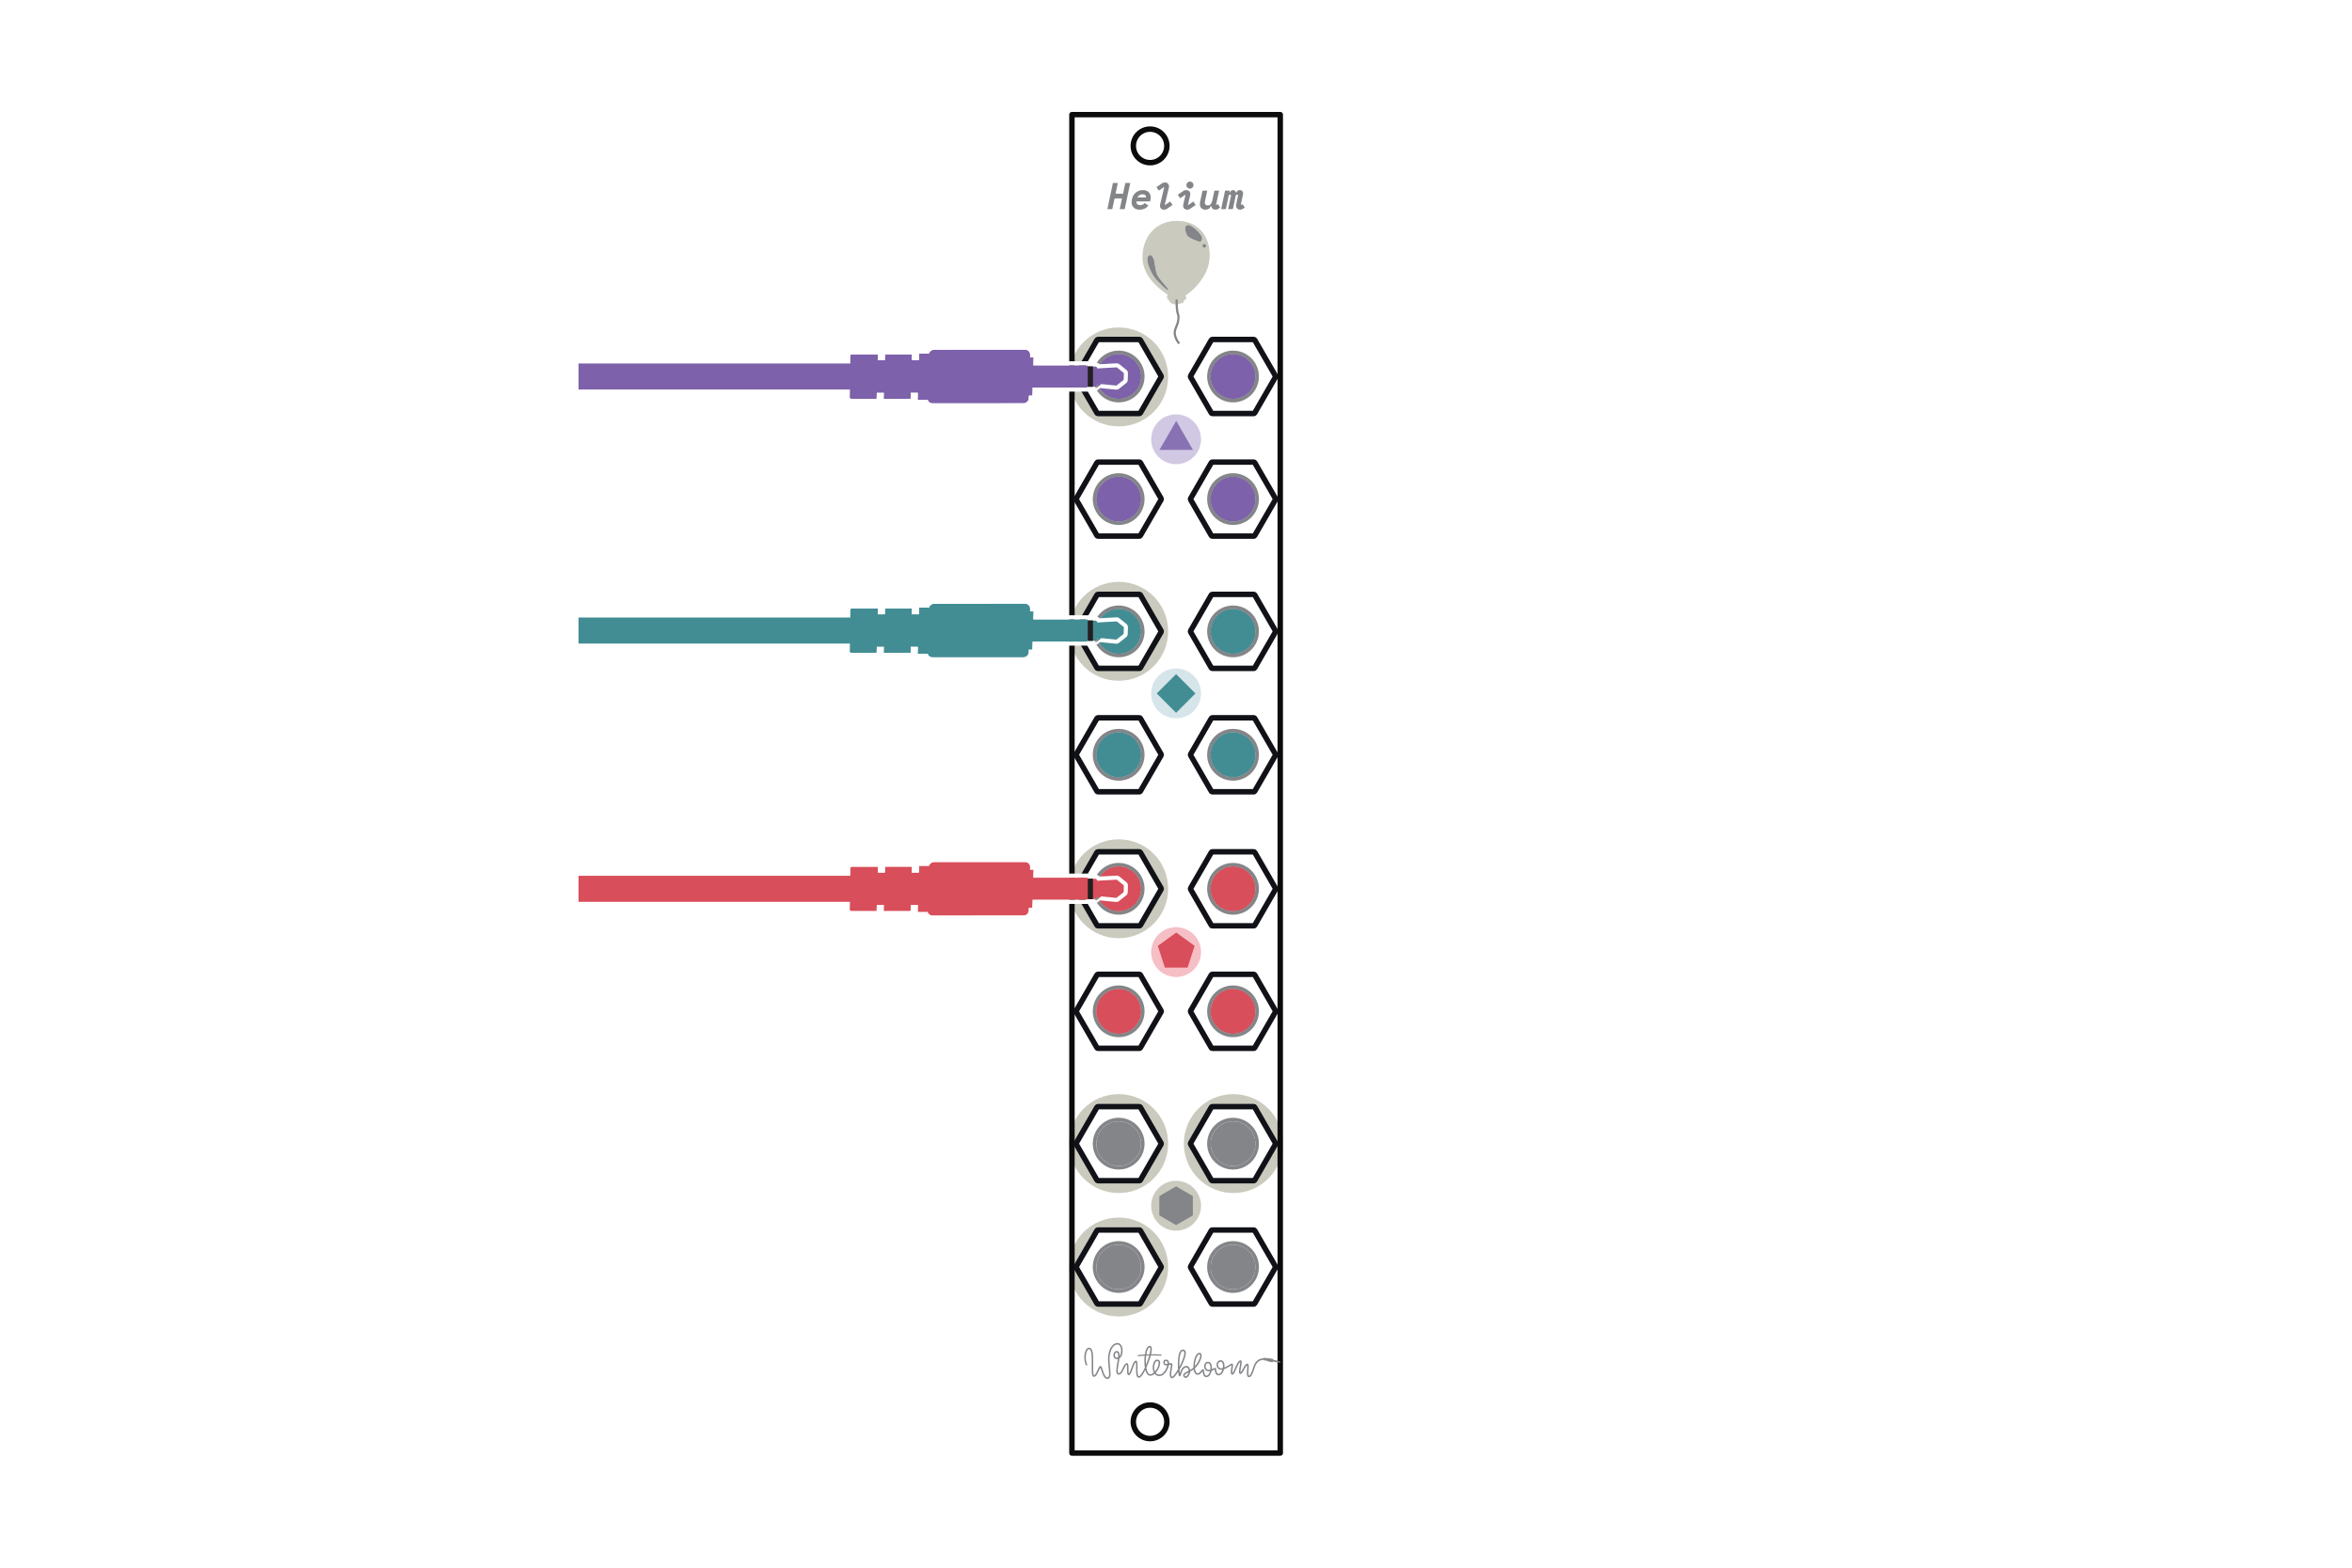 <?xml version="1.0" encoding="UTF-8" standalone="no"?>
<!DOCTYPE svg PUBLIC "-//W3C//DTD SVG 1.1//EN" "http://www.w3.org/Graphics/SVG/1.1/DTD/svg11.dtd">
<svg width="100%" height="100%" viewBox="0 0 1800 1200" version="1.1" xmlns="http://www.w3.org/2000/svg" xmlns:xlink="http://www.w3.org/1999/xlink" xml:space="preserve" xmlns:serif="http://www.serif.com/" style="fill-rule:evenodd;clip-rule:evenodd;stroke-linecap:round;stroke-linejoin:round;stroke-miterlimit:1.5;">
    <rect id="three-channel" x="0" y="0" width="1800" height="1200" style="fill:white;"/>
    <g id="Helium">
        <g id="Gold">
            <g id="Rings">
                <g>
                    <circle cx="856.131" cy="288.531" r="37.864" style="fill:rgb(203,202,190);"/>
                    <circle cx="856.131" cy="483.241" r="37.864" style="fill:rgb(203,202,190);"/>
                    <circle cx="943.869" cy="875.361" r="37.864" style="fill:rgb(203,202,190);"/>
                    <circle cx="856.131" cy="969.848" r="37.864" style="fill:rgb(203,202,190);"/>
                    <circle cx="856.131" cy="875.361" r="37.864" style="fill:rgb(203,202,190);"/>
                    <circle cx="856.131" cy="680.314" r="37.864" style="fill:rgb(203,202,190);"/>
                    <g>
                        <path d="M907.824,227.762c0.001,-1.678 -2.264,-3.666 -4.026,-3.667l-7.239,-0.226c-1.762,-0.002 -3.461,1.764 -3.463,3.441c-0.001,1.677 0.783,2.618 2.545,2.619l9.164,0.006c1.762,0.001 3.018,-0.496 3.019,-2.173Z" style="fill:rgb(203,202,190);"/>
                        <path d="M906.317,229.259c0.001,-1.448 -1.524,-2.356 -3.045,-2.357l-5.545,-0c-1.521,-0.001 -3.047,0.864 -3.049,2.312c-0.001,1.448 0.941,2.856 2.52,3.343c2.278,0.702 4.557,0.499 6.835,-0.454c1.521,0.001 2.283,-1.396 2.284,-2.844Z" style="fill:rgb(203,202,190);"/>
                        <path d="M900.527,169.044c15.422,0 25.285,10.3 25.285,26.553c0,16.253 -14.31,29.51 -24.914,34.338c-10.583,-5.66 -26.562,-16.735 -26.562,-32.988c0,-16.253 10.768,-27.903 26.191,-27.903Zm-20.371,26.176c0.99,-0.012 1.566,0.543 2.718,3.035c0.956,2.066 1.013,8.068 2.608,11.789c1.695,3.953 8.181,10.055 8.602,11.46c0.857,2.863 -7.742,-5.414 -10.571,-9.25c-3.168,-4.295 -8.37,-15.827 -3.357,-17.034Zm41.482,-8.511c0.789,-0 1.43,0.643 1.43,1.436c0,0.792 -0.641,1.436 -1.43,1.436c-0.789,-0 -1.43,-0.644 -1.43,-1.436c0,-0.793 0.641,-1.436 1.43,-1.436Zm-12.925,-14.415c2.882,-0.988 11.52,7.386 11.277,10.093c-0.084,0.929 -0.721,2.881 -1.72,2.677c-1.929,-0.394 -8.999,-3.008 -9.855,-5.041c-0.725,-1.72 -2.986,-6.603 0.298,-7.729Z" style="fill:rgb(203,202,190);"/>
                    </g>
                    <path id="EdgeCuts" d="M979.788,87.747l-159.427,-0l0,1024.51l159.427,0l-0,-1024.51Zm-99.622,987.746c7.085,0 12.838,5.753 12.838,12.839c-0,7.085 -5.753,12.838 -12.838,12.838c-7.086,-0 -12.838,-5.753 -12.838,-12.838c-0,-7.086 5.752,-12.839 12.838,-12.839Zm-0,-976.663c7.085,0 12.838,5.753 12.838,12.838c-0,7.086 -5.753,12.839 -12.838,12.839c-7.086,-0 -12.838,-5.753 -12.838,-12.839c-0,-7.085 5.752,-12.838 12.838,-12.838Z" style="fill:none;stroke:rgb(12,12,12);stroke-width:4.17px;"/>
                    <g id="Jack">
                        <path d="M888.613,381.639c0.143,0.248 0.143,0.554 -0,0.801c-1.838,3.184 -14.056,24.346 -15.894,27.529c-0.143,0.248 -0.408,0.401 -0.694,0.401c-3.676,-0 -28.112,0.001 -31.788,0.001c-0.286,0 -0.55,-0.153 -0.694,-0.4c-1.837,-3.184 -14.055,-24.345 -15.893,-27.528c-0.143,-0.248 -0.143,-0.553 -0,-0.801c1.838,-3.183 14.056,-24.345 15.894,-27.528c0.143,-0.248 0.407,-0.401 0.693,-0.401c3.676,-0 28.112,-0.001 31.788,-0.001c0.286,-0.001 0.551,0.152 0.694,0.4c1.838,3.183 14.056,24.344 15.894,27.527Z" style="fill:rgb(254,255,254);stroke:rgb(17,18,24);stroke-width:4.17px;"/>
                        <ellipse cx="856.131" cy="382.041" rx="17.08" ry="17.079" style="fill:rgb(131,133,136);"/>
                        <path d="M856.131,362.23c10.935,-0 19.813,8.877 19.813,19.811c-0,10.935 -8.878,19.812 -19.813,19.812c-10.935,-0 -19.812,-8.877 -19.812,-19.812c-0,-10.934 8.877,-19.811 19.812,-19.811Zm0,2.732c-9.427,0 -17.08,7.653 -17.08,17.079c0,9.426 7.653,17.079 17.08,17.079c9.427,0 17.08,-7.653 17.08,-17.079c0,-9.426 -7.653,-17.079 -17.08,-17.079Z" style="fill:rgb(131,133,136);"/>
                    </g>
                    <g id="Jack1" serif:id="Jack">
                        <path d="M976.13,381.639c0.143,0.248 0.143,0.554 0,0.801c-1.838,3.184 -14.056,24.346 -15.894,27.529c-0.143,0.248 -0.407,0.401 -0.694,0.401c-3.675,-0 -28.111,0.001 -31.787,0.001c-0.286,0 -0.551,-0.153 -0.694,-0.4c-1.838,-3.184 -14.056,-24.345 -15.894,-27.528c-0.143,-0.248 -0.143,-0.553 0,-0.801c1.838,-3.183 14.056,-24.345 15.894,-27.528c0.143,-0.248 0.408,-0.401 0.694,-0.401c3.675,-0 28.112,-0.001 31.787,-0.001c0.287,-0.001 0.551,0.152 0.694,0.4c1.838,3.183 14.056,24.344 15.894,27.527Z" style="fill:rgb(254,255,254);stroke:rgb(17,18,24);stroke-width:4.17px;"/>
                        <ellipse cx="943.649" cy="382.041" rx="17.08" ry="17.079" style="fill:rgb(131,133,136);"/>
                        <path d="M943.649,362.23c10.935,-0 19.812,8.877 19.812,19.811c0,10.935 -8.877,19.812 -19.812,19.812c-10.935,-0 -19.813,-8.877 -19.813,-19.812c-0,-10.934 8.878,-19.811 19.813,-19.811Zm-0,2.732c-9.427,0 -17.08,7.653 -17.08,17.079c-0,9.426 7.653,17.079 17.08,17.079c9.426,0 17.08,-7.653 17.08,-17.079c-0,-9.426 -7.654,-17.079 -17.08,-17.079Z" style="fill:rgb(131,133,136);"/>
                    </g>
                    <g id="Jack2" serif:id="Jack">
                        <path d="M888.613,482.894c0.143,0.248 0.143,0.554 -0,0.802c-1.838,3.183 -14.056,24.345 -15.894,27.528c-0.143,0.248 -0.408,0.401 -0.694,0.401c-3.676,-0 -28.112,0.001 -31.788,0.001c-0.286,0 -0.55,-0.152 -0.694,-0.4c-1.837,-3.183 -14.055,-24.344 -15.893,-27.528c-0.143,-0.247 -0.143,-0.553 -0,-0.801c1.838,-3.183 14.056,-24.345 15.894,-27.528c0.143,-0.248 0.407,-0.401 0.693,-0.401c3.676,-0 28.112,-0.001 31.788,-0.001c0.286,-0 0.551,0.152 0.694,0.4c1.838,3.183 14.056,24.344 15.894,27.527Z" style="fill:rgb(254,255,254);stroke:rgb(17,18,24);stroke-width:4.17px;"/>
                        <ellipse cx="856.131" cy="483.296" rx="17.08" ry="17.079" style="fill:rgb(131,133,136);"/>
                        <path d="M856.131,463.485c10.935,-0 19.813,8.877 19.813,19.811c-0,10.935 -8.878,19.812 -19.813,19.812c-10.935,0 -19.812,-8.877 -19.812,-19.812c-0,-10.934 8.877,-19.811 19.812,-19.811Zm0,2.732c-9.427,0 -17.08,7.653 -17.08,17.079c0,9.427 7.653,17.079 17.08,17.079c9.427,0 17.08,-7.652 17.08,-17.079c0,-9.426 -7.653,-17.079 -17.08,-17.079Z" style="fill:rgb(131,133,136);"/>
                    </g>
                    <g id="Jack3" serif:id="Jack">
                        <path d="M976.13,482.894c0.143,0.248 0.143,0.554 0,0.802c-1.838,3.183 -14.056,24.345 -15.894,27.528c-0.143,0.248 -0.407,0.401 -0.694,0.401c-3.675,-0 -28.111,0.001 -31.787,0.001c-0.286,0 -0.551,-0.152 -0.694,-0.4c-1.838,-3.183 -14.056,-24.344 -15.894,-27.528c-0.143,-0.247 -0.143,-0.553 0,-0.801c1.838,-3.183 14.056,-24.345 15.894,-27.528c0.143,-0.248 0.408,-0.401 0.694,-0.401c3.675,-0 28.112,-0.001 31.787,-0.001c0.287,-0 0.551,0.152 0.694,0.4c1.838,3.183 14.056,24.344 15.894,27.527Z" style="fill:rgb(254,255,254);stroke:rgb(17,18,24);stroke-width:4.17px;"/>
                        <ellipse cx="943.649" cy="483.296" rx="17.08" ry="17.079" style="fill:rgb(131,133,136);"/>
                        <path d="M943.649,463.485c10.935,-0 19.812,8.877 19.812,19.811c0,10.935 -8.877,19.812 -19.812,19.812c-10.935,0 -19.813,-8.877 -19.813,-19.812c-0,-10.934 8.878,-19.811 19.813,-19.811Zm-0,2.732c-9.427,0 -17.08,7.653 -17.08,17.079c-0,9.427 7.653,17.079 17.08,17.079c9.426,0 17.08,-7.652 17.08,-17.079c-0,-9.426 -7.654,-17.079 -17.08,-17.079Z" style="fill:rgb(131,133,136);"/>
                    </g>
                    <g id="Jack4" serif:id="Jack">
                        <path d="M888.613,577.349c0.143,0.248 0.143,0.554 -0,0.801c-1.838,3.184 -14.056,24.346 -15.894,27.529c-0.143,0.248 -0.408,0.401 -0.694,0.401c-3.676,-0 -28.112,0.001 -31.788,0.001c-0.286,0 -0.55,-0.153 -0.694,-0.4c-1.837,-3.183 -14.055,-24.344 -15.893,-27.528c-0.143,-0.247 -0.143,-0.553 -0,-0.801c1.838,-3.183 14.056,-24.345 15.894,-27.528c0.143,-0.248 0.407,-0.401 0.693,-0.401c3.676,-0 28.112,-0.001 31.788,-0.001c0.286,-0 0.551,0.152 0.694,0.4c1.838,3.183 14.056,24.344 15.894,27.527Z" style="fill:rgb(254,255,254);stroke:rgb(17,18,24);stroke-width:4.17px;"/>
                        <ellipse cx="856.131" cy="577.751" rx="17.08" ry="17.079" style="fill:rgb(131,133,136);"/>
                        <path d="M856.131,557.94c10.935,-0 19.813,8.877 19.813,19.811c-0,10.935 -8.878,19.812 -19.813,19.812c-10.935,0 -19.812,-8.877 -19.812,-19.812c-0,-10.934 8.877,-19.811 19.812,-19.811Zm0,2.732c-9.427,0 -17.08,7.653 -17.08,17.079c0,9.426 7.653,17.079 17.08,17.079c9.427,0 17.08,-7.653 17.08,-17.079c0,-9.426 -7.653,-17.079 -17.08,-17.079Z" style="fill:rgb(131,133,136);"/>
                    </g>
                    <g id="Jack5" serif:id="Jack">
                        <path d="M976.13,577.349c0.143,0.248 0.143,0.554 0,0.801c-1.838,3.184 -14.056,24.346 -15.894,27.529c-0.143,0.248 -0.407,0.401 -0.694,0.401c-3.675,-0 -28.111,0.001 -31.787,0.001c-0.286,0 -0.551,-0.153 -0.694,-0.4c-1.838,-3.183 -14.056,-24.344 -15.894,-27.528c-0.143,-0.247 -0.143,-0.553 0,-0.801c1.838,-3.183 14.056,-24.345 15.894,-27.528c0.143,-0.248 0.408,-0.401 0.694,-0.401c3.675,-0 28.112,-0.001 31.787,-0.001c0.287,-0 0.551,0.152 0.694,0.4c1.838,3.183 14.056,24.344 15.894,27.527Z" style="fill:rgb(254,255,254);stroke:rgb(17,18,24);stroke-width:4.17px;"/>
                        <ellipse cx="943.649" cy="577.751" rx="17.08" ry="17.079" style="fill:rgb(131,133,136);"/>
                        <path d="M943.649,557.94c10.935,-0 19.812,8.877 19.812,19.811c0,10.935 -8.877,19.812 -19.812,19.812c-10.935,0 -19.813,-8.877 -19.813,-19.812c-0,-10.934 8.878,-19.811 19.813,-19.811Zm-0,2.732c-9.427,0 -17.08,7.653 -17.08,17.079c-0,9.426 7.653,17.079 17.08,17.079c9.426,0 17.08,-7.653 17.08,-17.079c-0,-9.426 -7.654,-17.079 -17.08,-17.079Z" style="fill:rgb(131,133,136);"/>
                    </g>
                    <g id="Jack6" serif:id="Jack">
                        <path d="M888.613,287.792c0.143,0.247 0.143,0.553 -0,0.801c-1.838,3.183 -14.056,24.345 -15.894,27.528c-0.143,0.248 -0.408,0.401 -0.694,0.401c-3.676,0 -28.112,0.001 -31.788,0.001c-0.286,0 -0.55,-0.152 -0.694,-0.4c-1.837,-3.183 -14.055,-24.344 -15.893,-27.527c-0.143,-0.248 -0.143,-0.554 -0,-0.801c1.838,-3.184 14.056,-24.346 15.894,-27.529c0.143,-0.248 0.407,-0.401 0.693,-0.401c3.676,0 28.112,-0.001 31.788,-0.001c0.286,-0 0.551,0.153 0.694,0.4c1.838,3.184 14.056,24.344 15.894,27.528Z" style="fill:rgb(254,255,254);stroke:rgb(17,18,24);stroke-width:4.17px;"/>
                        <ellipse cx="856.131" cy="288.194" rx="17.08" ry="17.079" style="fill:rgb(131,133,136);"/>
                        <path d="M856.131,268.382c10.935,0 19.813,8.877 19.813,19.812c-0,10.934 -8.878,19.811 -19.813,19.811c-10.935,0 -19.812,-8.877 -19.812,-19.811c-0,-10.935 8.877,-19.812 19.812,-19.812Zm0,2.733c-9.427,-0 -17.08,7.653 -17.08,17.079c0,9.426 7.653,17.079 17.08,17.079c9.427,-0 17.08,-7.653 17.08,-17.079c0,-9.426 -7.653,-17.079 -17.08,-17.079Z" style="fill:rgb(131,133,136);"/>
                    </g>
                    <g id="Jack7" serif:id="Jack">
                        <path d="M976.13,287.792c0.143,0.247 0.143,0.553 0,0.801c-1.838,3.183 -14.056,24.345 -15.894,27.528c-0.143,0.248 -0.407,0.401 -0.694,0.401c-3.675,0 -28.111,0.001 -31.787,0.001c-0.286,0 -0.551,-0.152 -0.694,-0.4c-1.838,-3.183 -14.056,-24.344 -15.894,-27.527c-0.143,-0.248 -0.143,-0.554 0,-0.801c1.838,-3.184 14.056,-24.346 15.894,-27.529c0.143,-0.248 0.408,-0.401 0.694,-0.401c3.675,0 28.112,-0.001 31.787,-0.001c0.287,-0 0.551,0.153 0.694,0.4c1.838,3.184 14.056,24.344 15.894,27.528Z" style="fill:rgb(254,255,254);stroke:rgb(17,18,24);stroke-width:4.17px;"/>
                        <ellipse cx="943.649" cy="288.194" rx="17.08" ry="17.079" style="fill:rgb(131,133,136);"/>
                        <path d="M943.649,268.382c10.935,0 19.812,8.877 19.812,19.812c0,10.934 -8.877,19.811 -19.812,19.811c-10.935,0 -19.813,-8.877 -19.813,-19.811c-0,-10.935 8.878,-19.812 19.813,-19.812Zm-0,2.733c-9.427,-0 -17.08,7.653 -17.08,17.079c-0,9.426 7.653,17.079 17.08,17.079c9.426,-0 17.08,-7.653 17.08,-17.079c-0,-9.426 -7.654,-17.079 -17.08,-17.079Z" style="fill:rgb(131,133,136);"/>
                    </g>
                    <g id="Jack8" serif:id="Jack">
                        <path d="M888.613,679.94c0.143,0.248 0.143,0.554 -0,0.802c-1.838,3.183 -14.056,24.345 -15.894,27.528c-0.143,0.248 -0.408,0.401 -0.694,0.401c-3.676,0 -28.112,0.001 -31.788,0.001c-0.286,0 -0.55,-0.152 -0.694,-0.4c-1.837,-3.183 -14.055,-24.344 -15.893,-27.527c-0.143,-0.248 -0.143,-0.554 -0,-0.802c1.838,-3.183 14.056,-24.345 15.894,-27.528c0.143,-0.248 0.407,-0.401 0.693,-0.401c3.676,0 28.112,-0.001 31.788,-0.001c0.286,-0 0.551,0.152 0.694,0.4c1.838,3.183 14.056,24.344 15.894,27.527Z" style="fill:rgb(254,255,254);stroke:rgb(17,18,24);stroke-width:4.17px;"/>
                        <ellipse cx="856.131" cy="680.343" rx="17.08" ry="17.079" style="fill:rgb(131,133,136);"/>
                        <path d="M856.131,660.531c10.935,-0 19.813,8.877 19.813,19.812c-0,10.934 -8.878,19.811 -19.813,19.811c-10.935,0 -19.812,-8.877 -19.812,-19.811c-0,-10.935 8.877,-19.812 19.812,-19.812Zm0,2.733c-9.427,-0 -17.08,7.652 -17.08,17.079c0,9.426 7.653,17.078 17.08,17.078c9.427,0 17.08,-7.652 17.08,-17.078c0,-9.427 -7.653,-17.079 -17.08,-17.079Z" style="fill:rgb(131,133,136);"/>
                    </g>
                    <g id="Jack9" serif:id="Jack">
                        <path d="M976.13,679.94c0.143,0.248 0.143,0.554 0,0.802c-1.838,3.183 -14.056,24.345 -15.894,27.528c-0.143,0.248 -0.407,0.401 -0.694,0.401c-3.675,0 -28.111,0.001 -31.787,0.001c-0.286,0 -0.551,-0.152 -0.694,-0.4c-1.838,-3.183 -14.056,-24.344 -15.894,-27.527c-0.143,-0.248 -0.143,-0.554 0,-0.802c1.838,-3.183 14.056,-24.345 15.894,-27.528c0.143,-0.248 0.408,-0.401 0.694,-0.401c3.675,0 28.112,-0.001 31.787,-0.001c0.287,-0 0.551,0.152 0.694,0.4c1.838,3.183 14.056,24.344 15.894,27.527Z" style="fill:rgb(254,255,254);stroke:rgb(17,18,24);stroke-width:4.17px;"/>
                        <ellipse cx="943.649" cy="680.343" rx="17.08" ry="17.079" style="fill:rgb(131,133,136);"/>
                        <path d="M943.649,660.531c10.935,-0 19.812,8.877 19.812,19.812c0,10.934 -8.877,19.811 -19.812,19.811c-10.935,0 -19.813,-8.877 -19.813,-19.811c-0,-10.935 8.878,-19.812 19.813,-19.812Zm-0,2.733c-9.427,-0 -17.08,7.652 -17.08,17.079c-0,9.426 7.653,17.078 17.08,17.078c9.426,0 17.08,-7.652 17.08,-17.078c-0,-9.427 -7.654,-17.079 -17.08,-17.079Z" style="fill:rgb(131,133,136);"/>
                    </g>
                    <g id="Jack10" serif:id="Jack">
                        <path d="M888.613,773.724c0.143,0.247 0.143,0.553 -0,0.801c-1.838,3.183 -14.056,24.345 -15.894,27.528c-0.143,0.248 -0.408,0.401 -0.694,0.401c-3.676,0 -28.112,0.001 -31.788,0.001c-0.286,0 -0.55,-0.152 -0.694,-0.4c-1.837,-3.183 -14.055,-24.344 -15.893,-27.527c-0.143,-0.248 -0.143,-0.554 -0,-0.801c1.838,-3.184 14.056,-24.346 15.894,-27.529c0.143,-0.248 0.407,-0.401 0.693,-0.401c3.676,0 28.112,-0.001 31.788,-0.001c0.286,-0 0.551,0.152 0.694,0.4c1.838,3.183 14.056,24.344 15.894,27.528Z" style="fill:rgb(254,255,254);stroke:rgb(17,18,24);stroke-width:4.17px;"/>
                        <ellipse cx="856.131" cy="774.126" rx="17.08" ry="17.079" style="fill:rgb(131,133,136);"/>
                        <path d="M856.131,754.314c10.935,-0 19.813,8.877 19.813,19.812c-0,10.934 -8.878,19.811 -19.813,19.811c-10.935,0 -19.812,-8.877 -19.812,-19.811c-0,-10.935 8.877,-19.812 19.812,-19.812Zm0,2.733c-9.427,-0 -17.08,7.652 -17.08,17.079c0,9.426 7.653,17.079 17.08,17.079c9.427,-0 17.08,-7.653 17.08,-17.079c0,-9.427 -7.653,-17.079 -17.08,-17.079Z" style="fill:rgb(131,133,136);"/>
                    </g>
                    <g id="Jack11" serif:id="Jack">
                        <path d="M976.13,773.724c0.143,0.247 0.143,0.553 0,0.801c-1.838,3.183 -14.056,24.345 -15.894,27.528c-0.143,0.248 -0.407,0.401 -0.694,0.401c-3.675,0 -28.111,0.001 -31.787,0.001c-0.286,0 -0.551,-0.152 -0.694,-0.4c-1.838,-3.183 -14.056,-24.344 -15.894,-27.527c-0.143,-0.248 -0.143,-0.554 0,-0.801c1.838,-3.184 14.056,-24.346 15.894,-27.529c0.143,-0.248 0.408,-0.401 0.694,-0.401c3.675,0 28.112,-0.001 31.787,-0.001c0.287,-0 0.551,0.152 0.694,0.4c1.838,3.183 14.056,24.344 15.894,27.528Z" style="fill:rgb(254,255,254);stroke:rgb(17,18,24);stroke-width:4.17px;"/>
                        <ellipse cx="943.649" cy="774.126" rx="17.08" ry="17.079" style="fill:rgb(131,133,136);"/>
                        <path d="M943.649,754.314c10.935,-0 19.812,8.877 19.812,19.812c0,10.934 -8.877,19.811 -19.812,19.811c-10.935,0 -19.813,-8.877 -19.813,-19.811c-0,-10.935 8.878,-19.812 19.813,-19.812Zm-0,2.733c-9.427,-0 -17.08,7.652 -17.08,17.079c-0,9.426 7.653,17.079 17.08,17.079c9.426,-0 17.08,-7.653 17.08,-17.079c-0,-9.427 -7.654,-17.079 -17.08,-17.079Z" style="fill:rgb(131,133,136);"/>
                    </g>
                    <g id="Jack12" serif:id="Jack">
                        <path d="M888.613,875.018c0.143,0.247 0.143,0.553 -0,0.801c-1.838,3.183 -14.056,24.345 -15.894,27.528c-0.143,0.248 -0.408,0.401 -0.694,0.401c-3.676,0 -28.112,0.001 -31.788,0.001c-0.286,0 -0.55,-0.152 -0.694,-0.4c-1.837,-3.183 -14.055,-24.344 -15.893,-27.527c-0.143,-0.248 -0.143,-0.554 -0,-0.801c1.838,-3.184 14.056,-24.346 15.894,-27.529c0.143,-0.248 0.407,-0.401 0.693,-0.401c3.676,0 28.112,-0.001 31.788,-0.001c0.286,-0 0.551,0.153 0.694,0.4c1.838,3.184 14.056,24.344 15.894,27.528Z" style="fill:rgb(254,255,254);stroke:rgb(17,18,24);stroke-width:4.17px;"/>
                        <ellipse cx="856.131" cy="875.42" rx="17.08" ry="17.079" style="fill:rgb(131,133,136);"/>
                        <path d="M856.131,855.608c10.935,0 19.813,8.877 19.813,19.812c-0,10.934 -8.878,19.811 -19.813,19.811c-10.935,0 -19.812,-8.877 -19.812,-19.811c-0,-10.935 8.877,-19.812 19.812,-19.812Zm0,2.733c-9.427,-0 -17.08,7.653 -17.08,17.079c0,9.426 7.653,17.079 17.08,17.079c9.427,-0 17.08,-7.653 17.08,-17.079c0,-9.426 -7.653,-17.079 -17.08,-17.079Z" style="fill:rgb(131,133,136);"/>
                    </g>
                    <g id="Jack13" serif:id="Jack">
                        <path d="M976.13,875.018c0.143,0.247 0.143,0.553 0,0.801c-1.838,3.183 -14.056,24.345 -15.894,27.528c-0.143,0.248 -0.407,0.401 -0.694,0.401c-3.675,0 -28.111,0.001 -31.787,0.001c-0.286,0 -0.551,-0.152 -0.694,-0.4c-1.838,-3.183 -14.056,-24.344 -15.894,-27.527c-0.143,-0.248 -0.143,-0.554 0,-0.801c1.838,-3.184 14.056,-24.346 15.894,-27.529c0.143,-0.248 0.408,-0.401 0.694,-0.401c3.675,0 28.112,-0.001 31.787,-0.001c0.287,-0 0.551,0.153 0.694,0.4c1.838,3.184 14.056,24.344 15.894,27.528Z" style="fill:rgb(254,255,254);stroke:rgb(17,18,24);stroke-width:4.17px;"/>
                        <ellipse cx="943.649" cy="875.42" rx="17.08" ry="17.079" style="fill:rgb(131,133,136);"/>
                        <path d="M943.649,855.608c10.935,0 19.812,8.877 19.812,19.812c0,10.934 -8.877,19.811 -19.812,19.811c-10.935,0 -19.813,-8.877 -19.813,-19.811c-0,-10.935 8.878,-19.812 19.813,-19.812Zm-0,2.733c-9.427,-0 -17.08,7.653 -17.08,17.079c-0,9.426 7.653,17.079 17.08,17.079c9.426,-0 17.08,-7.653 17.08,-17.079c-0,-9.426 -7.654,-17.079 -17.08,-17.079Z" style="fill:rgb(131,133,136);"/>
                    </g>
                    <g id="Jack14" serif:id="Jack">
                        <path d="M888.613,969.446c0.143,0.248 0.143,0.553 -0,0.801c-1.838,3.184 -14.056,24.346 -15.894,27.529c-0.143,0.248 -0.408,0.401 -0.694,0.401c-3.676,-0 -28.112,0.001 -31.788,0.001c-0.286,0 -0.55,-0.153 -0.694,-0.401c-1.837,-3.183 -14.055,-24.344 -15.893,-27.527c-0.143,-0.248 -0.143,-0.553 -0,-0.801c1.838,-3.183 14.056,-24.345 15.894,-27.529c0.143,-0.247 0.407,-0.4 0.693,-0.4c3.676,-0 28.112,-0.001 31.788,-0.002c0.286,0 0.551,0.153 0.694,0.401c1.838,3.183 14.056,24.344 15.894,27.527Z" style="fill:rgb(254,255,254);stroke:rgb(17,18,24);stroke-width:4.17px;"/>
                        <ellipse cx="856.131" cy="969.848" rx="17.08" ry="17.079" style="fill:rgb(131,133,136);"/>
                        <path d="M856.131,950.037c10.935,-0 19.813,8.877 19.813,19.811c-0,10.934 -8.878,19.812 -19.813,19.812c-10.935,-0 -19.812,-8.878 -19.812,-19.812c-0,-10.934 8.877,-19.811 19.812,-19.811Zm0,2.732c-9.427,0 -17.08,7.653 -17.08,17.079c0,9.426 7.653,17.079 17.08,17.079c9.427,0 17.08,-7.653 17.08,-17.079c0,-9.426 -7.653,-17.079 -17.08,-17.079Z" style="fill:rgb(131,133,136);"/>
                    </g>
                    <g id="Jack15" serif:id="Jack">
                        <path d="M976.13,969.446c0.143,0.248 0.143,0.553 0,0.801c-1.838,3.184 -14.056,24.346 -15.894,27.529c-0.143,0.248 -0.407,0.401 -0.694,0.401c-3.675,-0 -28.111,0.001 -31.787,0.001c-0.286,0 -0.551,-0.153 -0.694,-0.401c-1.838,-3.183 -14.056,-24.344 -15.894,-27.527c-0.143,-0.248 -0.143,-0.553 0,-0.801c1.838,-3.183 14.056,-24.345 15.894,-27.529c0.143,-0.247 0.408,-0.4 0.694,-0.4c3.675,-0 28.112,-0.001 31.787,-0.002c0.287,0 0.551,0.153 0.694,0.401c1.838,3.183 14.056,24.344 15.894,27.527Z" style="fill:rgb(254,255,254);stroke:rgb(17,18,24);stroke-width:4.17px;"/>
                        <ellipse cx="943.649" cy="969.848" rx="17.08" ry="17.079" style="fill:rgb(131,133,136);"/>
                        <path d="M943.649,950.037c10.935,-0 19.812,8.877 19.812,19.811c0,10.934 -8.877,19.812 -19.812,19.812c-10.935,-0 -19.813,-8.878 -19.813,-19.812c-0,-10.934 8.878,-19.811 19.813,-19.811Zm-0,2.732c-9.427,0 -17.08,7.653 -17.08,17.079c-0,9.426 7.653,17.079 17.08,17.079c9.426,0 17.08,-7.653 17.08,-17.079c-0,-9.426 -7.654,-17.079 -17.08,-17.079Z" style="fill:rgb(131,133,136);"/>
                    </g>
                    <ellipse cx="856.131" cy="288.194" rx="17.08" ry="17.079" style="fill:rgb(125,97,170);"/>
                    <ellipse cx="943.649" cy="288.194" rx="17.08" ry="17.079" style="fill:rgb(125,97,170);"/>
                    <ellipse cx="943.649" cy="382.041" rx="17.08" ry="17.079" style="fill:rgb(125,97,170);"/>
                    <ellipse cx="856.131" cy="382.041" rx="17.08" ry="17.079" style="fill:rgb(125,97,170);"/>
                    <ellipse cx="856.131" cy="483.296" rx="17.08" ry="17.079" style="fill:rgb(66,141,148);"/>
                    <ellipse cx="943.649" cy="483.296" rx="17.08" ry="17.079" style="fill:rgb(66,141,148);"/>
                    <ellipse cx="856.131" cy="577.751" rx="17.08" ry="17.079" style="fill:rgb(66,141,148);"/>
                    <ellipse cx="943.649" cy="577.751" rx="17.08" ry="17.079" style="fill:rgb(66,141,148);"/>
                    <ellipse cx="856.131" cy="680.343" rx="17.08" ry="17.079" style="fill:rgb(216,78,90);"/>
                    <ellipse cx="943.649" cy="680.343" rx="17.08" ry="17.079" style="fill:rgb(216,78,90);"/>
                    <ellipse cx="943.649" cy="774.126" rx="17.08" ry="17.079" style="fill:rgb(216,78,90);"/>
                    <ellipse cx="856.131" cy="774.126" rx="17.08" ry="17.079" style="fill:rgb(216,78,90);"/>
                    <path d="M908.713,172.294c2.882,-0.988 11.52,7.386 11.277,10.093c-0.084,0.929 -0.721,2.881 -1.72,2.677c-1.929,-0.394 -8.999,-3.008 -9.855,-5.041c-0.725,-1.72 -2.986,-6.603 0.298,-7.729Z" style="fill:rgb(131,133,136);"/>
                    <path d="M880.156,195.22c0.99,-0.012 1.566,0.543 2.718,3.035c0.956,2.066 1.013,8.068 2.608,11.789c1.695,3.953 8.181,10.055 8.602,11.46c0.857,2.863 -7.742,-5.414 -10.571,-9.25c-3.168,-4.295 -8.37,-15.827 -3.357,-17.034Z" style="fill:rgb(131,133,136);"/>
                    <ellipse cx="921.638" cy="188.145" rx="1.43" ry="1.436" style="fill:rgb(131,133,136);"/>
                    <path d="M902.695,261.956c-0.756,-0.979 -2.27,-2.935 -2.767,-6.399c-0.332,-2.319 0.759,-4.278 1.792,-6.957c0.658,-1.71 1.535,-5.733 0.695,-8.1c-1.154,-3.252 -1.094,-8.121 -1.074,-10.555c0.004,-0.465 -0.37,-0.846 -0.836,-0.85c-0.466,-0.004 -0.847,0.37 -0.851,0.836c-0.022,2.568 -0.047,7.702 1.171,11.133c0.719,2.027 -0.116,5.465 -0.68,6.929c-1.154,2.994 -2.259,5.212 -1.887,7.803c0.558,3.891 2.252,6.092 3.101,7.191c0.285,0.369 0.815,0.437 1.183,0.153c0.369,-0.285 0.437,-0.815 0.153,-1.184Z" style="fill:rgb(131,133,136);"/>
                    <path d="M967.006,1040.85c-4.07,0.275 -5.784,2.974 -6.695,5.818c-0.801,2.501 -1.698,5.083 -2.676,6.41c-0.542,0.737 -1.146,1.115 -1.733,1.115c-0.584,-0 -1.011,-0.308 -1.285,-0.886c-0.416,-0.879 -0.406,-2.601 -0.295,-4.325c0.087,-1.353 0.22,-2.705 0.162,-3.571c-0.009,-0.125 -0.035,-0.268 -0.058,-0.373c-0.05,0.026 -0.101,0.061 -0.153,0.101c-0.192,0.144 -0.381,0.354 -0.574,0.603c-0.667,0.866 -1.327,2.179 -1.951,3.319c-0.532,0.972 -1.049,1.823 -1.511,2.251c-0.314,0.29 -0.632,0.42 -0.917,0.42c-0.54,-0 -0.927,-0.329 -1.077,-1.015c-0.191,-0.877 0.075,-2.597 0.388,-4.316c0.249,-1.362 0.516,-2.722 0.526,-3.594c0.001,-0.111 -0.012,-0.236 -0.025,-0.333c-0.074,0.044 -0.148,0.109 -0.227,0.182c-0.241,0.222 -0.48,0.543 -0.723,0.926c-0.807,1.276 -1.611,3.209 -2.344,4.887c-0.603,1.382 -1.167,2.597 -1.641,3.205c-0.34,0.437 -0.703,0.612 -0.987,0.612c-0.539,0 -0.909,-0.28 -1.121,-0.802c-0.29,-0.715 -0.182,-2.119 0.024,-3.523c0.128,-0.871 0.282,-1.742 0.346,-2.412c0.016,-0.165 0.019,-0.35 0.016,-0.501c-0.048,0.024 -0.1,0.05 -0.155,0.078c-0.444,0.224 -1.016,0.586 -1.665,0.986c-1.138,0.702 -2.502,1.504 -3.854,1.979c-0.276,1.091 -0.72,2.127 -1.306,2.935c-0.778,1.074 -1.805,1.751 -2.999,1.751c-1.052,-0 -1.705,-0.534 -2.121,-1.292c-0.35,-0.639 -0.513,-1.458 -0.613,-2.188c-0.045,-0.33 -0.105,-0.722 -0.147,-0.991c-0.216,0.093 -0.505,0.221 -0.765,0.344c-0.459,0.218 -0.994,0.457 -1.569,0.652c-0.242,1.139 -0.658,2.225 -1.216,3.067c-0.737,1.11 -1.723,1.803 -2.86,1.803c-1.011,-0 -1.673,-0.562 -2.101,-1.382c-0.355,-0.681 -0.537,-1.554 -0.65,-2.332c-0.048,-0.332 -0.084,-0.645 -0.12,-0.911c-0.137,0.159 -0.284,0.345 -0.44,0.542c-0.462,0.584 -1.001,1.251 -1.606,1.694c-0.48,0.352 -1.002,0.569 -1.555,0.569c-0.996,0 -1.773,-0.484 -2.34,-1.324c-0.467,-0.691 -0.785,-1.648 -0.962,-2.754c-0.814,0.594 -1.717,1.11 -2.601,1.579c-0.003,0.115 -0.011,0.231 -0.022,0.345c-0.118,1.231 -0.707,2.579 -1.46,3.461c-0.581,0.682 -1.273,1.08 -1.921,1.08c-0.337,0 -0.731,-0.131 -1.076,-0.383c-0.493,-0.36 -0.881,-0.957 -0.881,-1.667c-0,-0.716 0.54,-1.406 1.499,-2.037c0.717,-0.472 1.682,-0.941 2.705,-1.465c-0.064,-0.694 -0.274,-1.362 -0.611,-1.848c-0.254,-0.365 -0.578,-0.626 -0.988,-0.626c-1.268,-0 -2.111,0.735 -2.715,1.664c-0.678,1.042 -1.068,2.326 -1.364,3.287c-0.206,0.669 -0.382,1.199 -0.55,1.46c-0.204,0.317 -0.461,0.417 -0.679,0.417c-0.117,0 -0.242,-0.031 -0.364,-0.122c-0.077,-0.058 -0.208,-0.202 -0.296,-0.475c-0.136,-0.426 -0.305,-1.479 -0.442,-2.89c-0.543,0.87 -1.079,1.664 -1.581,2.343c-0.8,1.081 -1.527,1.877 -2.078,2.262c-0.344,0.24 -0.654,0.34 -0.898,0.34c-1.063,0 -1.659,-0.746 -1.843,-1.996c-0.208,-1.413 0.124,-3.551 0.446,-5.41c0.164,-0.943 0.322,-1.812 0.39,-2.46c0.019,-0.175 0.022,-0.37 0.02,-0.517c-0.49,0.041 -1.025,0.157 -1.566,0.275c-0.362,1.976 -1.469,4.342 -2.914,6.051c-1.221,1.443 -2.689,2.402 -4.127,2.402c-1.743,0 -3.003,-0.68 -3.86,-1.725c-1.082,0.906 -2.282,1.47 -3.475,1.47c-1.26,0 -2.307,-0.956 -3.032,-2.604c-0.238,-0.541 -0.445,-1.16 -0.62,-1.836c-0.563,1.137 -1.132,2.169 -1.682,3.035c-0.656,1.033 -1.293,1.833 -1.86,2.312c-0.484,0.41 -0.948,0.6 -1.346,0.6c-0.862,-0 -1.473,-0.587 -1.813,-1.638c-0.385,-1.192 -0.436,-3.053 -0.416,-4.915c0.018,-1.762 0.095,-3.525 -0.052,-4.653c-0.033,-0.254 -0.076,-0.471 -0.141,-0.639c-0.01,-0.027 -0.026,-0.059 -0.041,-0.086c-0.036,0.023 -0.071,0.062 -0.112,0.101c-0.157,0.151 -0.31,0.37 -0.467,0.637c-0.549,0.939 -1.087,2.408 -1.617,3.875c-0.652,1.804 -1.297,3.605 -1.912,4.525c-0.396,0.593 -0.847,0.862 -1.231,0.862c-0.441,0 -0.822,-0.271 -1.038,-0.865c-0.276,-0.761 -0.294,-2.25 -0.283,-3.741c0.008,-1.169 0.026,-2.339 -0.111,-3.087c-0.023,-0.124 -0.073,-0.271 -0.106,-0.358c-0.261,0.057 -0.48,0.283 -0.705,0.568c-0.558,0.71 -1.043,1.822 -1.558,2.931c-0.561,1.21 -1.155,2.414 -1.86,3.188c-0.567,0.623 -1.214,0.985 -1.945,0.985c-1.165,0 -1.793,-0.826 -1.938,-2.283c-0.166,-1.671 0.306,-4.283 0.761,-6.894c0.163,-0.937 0.325,-1.874 0.448,-2.763c-0.21,0.041 -0.428,0.062 -0.655,0.062c-2.374,-0 -3.101,-2.221 -2.652,-4.037c0.311,-1.259 1.194,-2.243 2.327,-2.243c1.298,0 1.998,0.828 2.239,2.245c0.086,0.509 0.109,1.106 0.085,1.762c0.079,-0.109 0.154,-0.224 0.225,-0.344c0.577,-0.98 0.879,-2.289 0.919,-3.595c0.039,-1.304 -0.183,-2.61 -0.69,-3.588c-0.441,-0.852 -1.103,-1.45 -2.029,-1.45c-1.549,0 -2.839,0.925 -3.836,2.368c-1.613,2.336 -2.458,6.003 -2.325,9.723c0.172,4.793 1.203,9.676 0.64,12.174c-0.179,0.796 -0.517,1.381 -1.013,1.734c-0.352,0.25 -0.788,0.394 -1.331,0.394c-0.937,-0 -1.752,-0.578 -2.421,-1.524c-0.849,-1.202 -1.487,-3.017 -1.997,-4.598c-0.321,-0.995 -0.59,-1.89 -0.84,-2.447c-0.01,-0.022 -0.021,-0.045 -0.033,-0.068l-0.029,0.041c-0.299,0.448 -0.636,1.17 -1.005,1.97c-0.696,1.509 -1.501,3.277 -2.331,4.205c-0.475,0.53 -0.984,0.808 -1.47,0.808c-0.57,0 -1.063,-0.389 -1.354,-1.226c-0.45,-1.291 -0.493,-3.883 -0.462,-6.818c0.039,-3.627 0.173,-7.797 -0.362,-10.554c-0.163,-0.841 -0.384,-1.542 -0.707,-2.029c-0.241,-0.361 -0.536,-0.588 -0.933,-0.588c-0.685,-0 -1.162,0.589 -1.547,1.38c-0.71,1.457 -1.012,3.638 -0.977,5.426c0.056,2.963 1.059,4.847 1.059,4.847c0.149,0.277 0.046,0.623 -0.231,0.772c-0.277,0.149 -0.624,0.046 -0.773,-0.232c0,0 -1.133,-2.082 -1.195,-5.366c-0.038,-1.96 0.313,-4.348 1.091,-5.946c0.608,-1.248 1.492,-2.022 2.573,-2.022c1.208,0 2.065,0.953 2.542,2.62c0.593,2.076 0.663,5.319 0.637,8.563c-0.029,3.659 -0.182,7.319 0.252,9.185c0.062,0.266 0.134,0.49 0.227,0.661c0.051,0.094 0.078,0.187 0.16,0.187c0.119,-0 0.229,-0.072 0.346,-0.164c0.195,-0.155 0.385,-0.379 0.575,-0.646c0.66,-0.924 1.284,-2.325 1.845,-3.541c0.473,-1.025 0.91,-1.926 1.276,-2.377c0.292,-0.36 0.607,-0.498 0.854,-0.498c0.228,0 0.504,0.112 0.738,0.443c0.235,0.332 0.494,1.008 0.772,1.859c0.498,1.524 1.104,3.659 1.987,5.121c0.483,0.8 1.016,1.415 1.733,1.415c0.55,0 0.885,-0.276 1.081,-0.75c0.173,-0.417 0.254,-0.955 0.285,-1.585c0.129,-2.638 -0.656,-6.744 -0.801,-10.785c-0.143,-3.987 0.797,-7.909 2.526,-10.412c1.231,-1.782 2.861,-2.86 4.774,-2.86c1.108,-0 1.988,0.531 2.631,1.401c0.863,1.168 1.283,2.987 1.228,4.811c-0.055,1.82 -0.581,3.634 -1.532,4.798c-0.265,0.325 -0.562,0.602 -0.891,0.82c-0.127,1.095 -0.324,2.276 -0.53,3.457c-0.434,2.495 -0.908,4.988 -0.749,6.585c0.072,0.725 0.223,1.256 0.803,1.256c0.554,-0 0.984,-0.415 1.392,-0.969c0.51,-0.693 0.95,-1.619 1.379,-2.544c0.555,-1.197 1.094,-2.39 1.696,-3.156c0.515,-0.653 1.097,-1.017 1.728,-1.017c0.421,0 0.8,0.27 0.998,0.886c0.243,0.756 0.242,2.238 0.232,3.721c-0.008,1.163 -0.017,2.327 0.14,3.071c0.022,0.104 0.067,0.224 0.102,0.311c0.009,-0.008 0.018,-0.017 0.025,-0.024c0.142,-0.152 0.281,-0.373 0.426,-0.642c0.507,-0.944 1.026,-2.419 1.559,-3.893c0.655,-1.813 1.338,-3.622 2.021,-4.547c0.42,-0.57 0.887,-0.84 1.313,-0.84c0.441,-0 0.818,0.259 1.041,0.841c0.285,0.748 0.318,2.246 0.294,3.944c-0.029,2.021 -0.12,4.345 0.217,5.881c0.078,0.354 0.177,0.662 0.314,0.901c0.13,0.227 0.29,0.385 0.531,0.385c0.188,0 0.382,-0.137 0.61,-0.33c0.502,-0.423 1.054,-1.14 1.634,-2.053c0.74,-1.165 1.515,-2.642 2.262,-4.266c-0.26,-1.602 -0.383,-3.387 -0.373,-5.172c0.008,-1.335 0.09,-2.67 0.243,-3.929c-3.22,0.179 -4.824,0.459 -4.824,0.459c-0.248,0.043 -0.484,-0.123 -0.528,-0.371c-0.043,-0.248 0.123,-0.484 0.371,-0.528c0,0 1.697,-0.298 5.107,-0.48c0.316,-2.059 0.829,-3.846 1.513,-4.998c0.621,-1.044 1.404,-1.601 2.26,-1.601c0.735,-0 1.249,0.453 1.466,1.362c0.225,0.938 0.107,2.485 -0.285,4.351c-0.051,0.244 -0.106,0.493 -0.166,0.749c2.162,-0.014 4.679,0.03 7.553,0.17c0.252,0.012 0.446,0.226 0.433,0.478c-0.012,0.251 -0.226,0.445 -0.477,0.433c-2.962,-0.144 -5.541,-0.186 -7.737,-0.167c-0.769,2.939 -2.019,6.392 -3.378,9.4c0.207,1.166 0.495,2.215 0.868,3.064c0.502,1.14 1.116,1.923 1.988,1.923c0.987,0 1.96,-0.516 2.846,-1.29c-0.818,-1.573 -1.01,-3.603 -0.744,-5.422c0.211,-1.44 0.708,-2.731 1.363,-3.538c0.525,-0.646 1.159,-1 1.833,-1c0.727,0 1.268,0.232 1.656,0.609c0.541,0.525 0.793,1.378 0.736,2.423c-0.114,2.088 -1.452,5.019 -3.309,7.024l-0.079,0.084c0.668,0.828 1.652,1.365 3.033,1.365c0.974,-0 1.935,-0.614 2.802,-1.499c1.413,-1.441 2.554,-3.623 3.013,-5.52l0.013,-0.057c-0.284,0.043 -0.561,0.069 -0.827,0.069c-1.805,0 -2.511,-1.589 -2.224,-2.87c0.201,-0.897 0.872,-1.628 1.943,-1.628c0.725,0 1.269,0.235 1.664,0.619c0.537,0.524 0.803,1.37 0.782,2.406c0.628,-0.137 1.243,-0.264 1.787,-0.264c0.295,0 0.534,0.135 0.683,0.447c0.083,0.174 0.135,0.466 0.122,0.857c-0.024,0.688 -0.224,1.795 -0.437,3.024c-0.301,1.735 -0.636,3.73 -0.442,5.049c0.084,0.574 0.227,1.022 0.715,1.022c0.029,-0 0.058,-0.023 0.095,-0.042c0.104,-0.055 0.218,-0.137 0.342,-0.241c0.456,-0.383 1.011,-1.031 1.622,-1.857c0.736,-0.994 1.545,-2.242 2.346,-3.616c-0.243,-4.02 -0.168,-9.483 0.986,-12.507c0.619,-1.622 1.578,-2.571 2.82,-2.571c0.594,-0 1.049,0.176 1.392,0.473c0.334,0.29 0.566,0.706 0.685,1.239c0.192,0.861 0.078,2.079 -0.282,3.498c-0.752,2.961 -2.561,6.863 -4.441,10.136c0.008,0.127 0.017,0.251 0.026,0.373c0.069,0.953 0.154,1.797 0.243,2.468c0.319,-1.032 0.751,-2.364 1.462,-3.456c0.81,-1.246 1.97,-2.184 3.671,-2.184c0.779,0 1.442,0.422 1.924,1.117c0.362,0.521 0.619,1.204 0.745,1.932c0.894,-0.489 1.783,-1.036 2.545,-1.676c-0.013,-0.216 -0.021,-0.436 -0.025,-0.659c-0.056,-3.273 0.825,-7.115 2.2,-9.129c0.695,-1.017 1.535,-1.586 2.414,-1.586c0.51,-0 0.897,0.162 1.183,0.431c0.384,0.359 0.598,0.948 0.588,1.72c-0.031,2.336 -2.16,6.674 -4.991,9.514c-0.062,0.062 -0.125,0.124 -0.19,0.185c0.092,0.955 0.286,1.816 0.603,2.493c0.364,0.776 0.888,1.298 1.662,1.298c0.411,-0 0.776,-0.239 1.118,-0.54c0.428,-0.376 0.809,-0.861 1.149,-1.29c0.374,-0.473 0.712,-0.884 0.995,-1.092c0.226,-0.166 0.447,-0.236 0.641,-0.236c0.196,-0 0.392,0.074 0.546,0.29c0.058,0.081 0.117,0.203 0.162,0.368c0.057,0.209 0.102,0.532 0.15,0.916c0.087,0.689 0.192,1.61 0.494,2.357c0.23,0.568 0.571,1.046 1.217,1.046c0.776,0 1.407,-0.535 1.91,-1.293c0.395,-0.595 0.705,-1.33 0.92,-2.116c-0.285,0.046 -0.572,0.073 -0.859,0.073c-2.893,0 -3.979,-2.592 -3.583,-4.686c0.278,-1.464 1.274,-2.641 2.784,-2.641c1.99,-0 3.045,1.904 3.14,4.301c0.017,0.439 0.004,0.893 -0.04,1.35c0.5,-0.205 0.951,-0.432 1.318,-0.606c0.512,-0.244 0.912,-0.386 1.123,-0.386c0.244,0 0.475,0.106 0.638,0.395c0.112,0.197 0.195,0.595 0.258,1.1c0.079,0.634 0.157,1.48 0.443,2.166c0.218,0.523 0.57,0.948 1.239,0.948c0.838,0 1.529,-0.525 2.076,-1.279c0.396,-0.546 0.715,-1.211 0.948,-1.926c-0.288,0.049 -0.572,0.076 -0.85,0.076c-2.876,-0 -4.033,-2.597 -3.582,-4.687c0.311,-1.439 1.363,-2.621 3.081,-2.621c1.918,-0 2.927,1.873 2.957,4.237c0.006,0.441 -0.021,0.897 -0.08,1.356c1.062,-0.452 2.11,-1.095 3.01,-1.65c0.804,-0.496 1.498,-0.932 1.995,-1.15c0.297,-0.13 0.547,-0.19 0.734,-0.19c0.373,0 0.693,0.211 0.803,0.748c0.096,0.472 -0.015,1.422 -0.18,2.494c-0.189,1.223 -0.435,2.627 -0.354,3.556c0.013,0.148 0.034,0.28 0.07,0.393c0.015,0.047 0.018,0.098 0.037,0.127c0.04,-0.038 0.097,-0.095 0.137,-0.147c0.115,-0.148 0.235,-0.339 0.361,-0.563c0.526,-0.935 1.129,-2.398 1.771,-3.859c0.787,-1.791 1.638,-3.575 2.46,-4.488c0.474,-0.526 0.972,-0.788 1.43,-0.788c0.335,-0 0.592,0.149 0.769,0.45c0.133,0.227 0.214,0.603 0.208,1.095c-0.01,0.918 -0.283,2.352 -0.544,3.785c-0.245,1.347 -0.483,2.693 -0.434,3.555c0.007,0.129 0.041,0.279 0.066,0.376c0.027,-0.019 0.055,-0.041 0.077,-0.061c0.101,-0.093 0.204,-0.215 0.31,-0.357c0.472,-0.63 0.982,-1.617 1.515,-2.601c0.571,-1.053 1.168,-2.103 1.76,-2.777c0.513,-0.583 1.057,-0.895 1.561,-0.895c0.391,-0 0.73,0.226 0.897,0.769c0.178,0.584 0.141,1.755 0.049,3.081c-0.107,1.546 -0.271,3.324 -0.079,4.499c0.041,0.256 0.098,0.479 0.186,0.652c0.058,0.114 0.122,0.206 0.241,0.206c0.165,0 0.314,-0.106 0.471,-0.253c0.245,-0.229 0.479,-0.563 0.711,-0.967c0.778,-1.358 1.486,-3.466 2.141,-5.512c1.067,-3.329 3.126,-6.446 8.027,-6.625l0.065,-0.305c0.029,-0.135 0.163,-0.222 0.299,-0.193l0.304,0.065c0.136,0.029 0.223,0.162 0.194,0.298l-0.054,0.252c0.003,0.003 0.006,0.005 0.008,0.007l0.238,0.047l0.057,-0.265c0.04,-0.187 0.224,-0.307 0.411,-0.267l0.426,0.091c0.188,0.04 0.307,0.224 0.267,0.412l-0.053,0.247l0.227,0.045l0.049,-0.251c0.043,-0.218 0.252,-0.361 0.47,-0.324l3.851,0.663c0.226,0.039 0.376,0.256 0.332,0.481l-0.012,0.061l0.027,0.005c0.113,0.022 0.196,0.112 0.215,0.22l3.397,0.669c0.156,0.031 0.279,0.133 0.342,0.266l1.153,0.137l0.323,0.429l-0.075,0.38l-0.461,0.274l-1.117,-0.313c-0.109,0.101 -0.263,0.15 -0.419,0.119l-3.398,-0.669c-0.058,0.092 -0.168,0.144 -0.282,0.122l-0.027,-0.006l-0.012,0.061c-0.044,0.225 -0.265,0.369 -0.489,0.32l-3.815,-0.848c-0.216,-0.048 -0.355,-0.26 -0.312,-0.478l0.049,-0.251l-0.243,-0.048l-0.056,0.266c-0.04,0.187 -0.225,0.306 -0.412,0.266l-0.426,-0.091c-0.187,-0.04 -0.307,-0.224 -0.267,-0.411l0.053,-0.248l-0.247,-0.049l-0.058,0.27c-0.029,0.136 -0.162,0.223 -0.298,0.193l-0.304,-0.064c-0.136,-0.029 -0.223,-0.163 -0.194,-0.299l0.028,-0.131Zm-57.39,9.634c-0.43,0.221 -0.841,0.434 -1.22,0.644c-0.563,0.311 -1.046,0.609 -1.387,0.921c-0.229,0.21 -0.399,0.406 -0.399,0.64c0,0.321 0.191,0.584 0.414,0.746c0.131,0.097 0.275,0.164 0.403,0.164c0.369,0 0.723,-0.292 1.054,-0.68c0.536,-0.628 0.969,-1.544 1.135,-2.435Zm-25.746,-0.665c1.214,-1.365 2.172,-3.156 2.612,-4.742c0.216,-0.778 0.308,-1.504 0.225,-2.095c-0.049,-0.353 -0.158,-0.652 -0.369,-0.856c-0.199,-0.194 -0.487,-0.286 -0.861,-0.286c-0.359,-0 -0.669,0.235 -0.948,0.578c-0.551,0.678 -0.942,1.773 -1.119,2.984c-0.214,1.456 -0.118,3.107 0.46,4.417Zm42.415,-1.405c0.082,-0.573 0.114,-1.15 0.093,-1.7c-0.037,-0.916 -0.219,-1.758 -0.594,-2.368c-0.314,-0.51 -0.773,-0.838 -1.407,-0.838c-0.94,-0 -1.491,0.802 -1.663,1.714c-0.279,1.47 0.429,3.333 2.462,3.333c0.372,-0 0.745,-0.054 1.109,-0.141Zm9.546,-1.204c0.109,-0.592 0.162,-1.19 0.155,-1.76c-0.012,-0.892 -0.168,-1.713 -0.516,-2.308c-0.284,-0.487 -0.708,-0.803 -1.301,-0.803c-1.11,0 -1.765,0.792 -1.966,1.721c-0.315,1.462 0.456,3.307 2.467,3.307c0.377,-0 0.766,-0.057 1.161,-0.157Zm-33.265,-0.993c1.494,-2.798 2.83,-5.851 3.443,-8.262c0.306,-1.206 0.437,-2.238 0.274,-2.97c-0.059,-0.265 -0.154,-0.482 -0.32,-0.626c-0.157,-0.136 -0.373,-0.194 -0.644,-0.194c-0.827,0 -1.342,0.758 -1.754,1.838c-0.944,2.473 -1.115,6.642 -0.999,10.214Zm11.836,-0.369c1.989,-2.209 3.541,-5.121 3.985,-7.185c0.116,-0.537 0.157,-1.009 0.092,-1.383c-0.033,-0.187 -0.087,-0.343 -0.197,-0.446c-0.096,-0.09 -0.233,-0.123 -0.404,-0.123c-0.342,0 -0.656,0.181 -0.953,0.465c-0.375,0.356 -0.712,0.87 -1.014,1.486c-0.922,1.881 -1.489,4.676 -1.509,7.186Zm-34.884,-8.271c-0.849,0.016 -1.634,0.041 -2.352,0.072c-0.161,1.271 -0.246,2.632 -0.253,3.992c-0.006,1.054 0.034,2.108 0.124,3.121c0.989,-2.386 1.873,-4.928 2.481,-7.185Zm14.011,6.381c0.023,-0.334 0.015,-0.646 -0.03,-0.928c-0.06,-0.369 -0.178,-0.681 -0.397,-0.895c-0.204,-0.198 -0.493,-0.295 -0.868,-0.295c-0.469,-0 -0.743,0.343 -0.831,0.736c-0.146,0.653 0.192,1.481 1.112,1.481c0.324,0 0.665,-0.04 1.014,-0.099Zm-37.881,-4.839c0.092,-0.975 0.108,-1.853 -0.011,-2.555c-0.13,-0.764 -0.415,-1.296 -1.115,-1.296c-0.645,0 -1.043,0.66 -1.22,1.376c-0.283,1.145 0.049,2.624 1.545,2.624c0.288,-0 0.555,-0.053 0.801,-0.149Zm24.105,-2.458c0.083,-0.341 0.159,-0.674 0.226,-0.996c0.347,-1.653 0.491,-3.021 0.292,-3.852c-0.066,-0.274 -0.135,-0.487 -0.357,-0.487c-0.308,-0 -0.578,0.167 -0.829,0.432c-0.332,0.349 -0.62,0.857 -0.875,1.478c-0.392,0.953 -0.697,2.157 -0.913,3.494c0.751,-0.03 1.57,-0.054 2.456,-0.069Z" style="fill:rgb(131,133,136);"/>
                    <path d="M851.72,140.065l3.778,0l-1.746,8.186l5.724,-0l1.746,-8.186l3.778,0l-4.264,20.035l-3.778,-0l1.746,-8.243l-5.725,-0l-1.745,8.243l-3.75,-0l4.236,-20.035Z" style="fill:rgb(131,133,136);fill-rule:nonzero;"/>
                    <path d="M869.722,154.175c-0.038,0.153 -0.057,0.315 -0.057,0.487c0,0.687 0.263,1.259 0.787,1.717c0.525,0.458 1.217,0.687 2.075,0.687c0.897,-0 1.613,-0.162 2.147,-0.487c0.534,-0.324 0.944,-0.706 1.23,-1.145l2.862,1.804c-0.228,0.381 -0.529,0.763 -0.901,1.144c-0.372,0.382 -0.83,0.73 -1.374,1.045c-0.544,0.315 -1.183,0.572 -1.917,0.773c-0.735,0.2 -1.589,0.3 -2.562,0.3c-0.878,0 -1.684,-0.138 -2.418,-0.415c-0.735,-0.276 -1.365,-0.658 -1.889,-1.145c-0.525,-0.486 -0.935,-1.068 -1.231,-1.745c-0.296,-0.678 -0.444,-1.427 -0.444,-2.247c0,-1.298 0.196,-2.519 0.587,-3.664c0.391,-1.144 0.959,-2.146 1.703,-3.005c0.744,-0.858 1.66,-1.536 2.748,-2.032c1.087,-0.496 2.337,-0.744 3.749,-0.744c0.992,0 1.855,0.158 2.59,0.472c0.735,0.315 1.34,0.735 1.817,1.26c0.477,0.524 0.835,1.121 1.074,1.788c0.238,0.668 0.357,1.355 0.357,2.061c0,0.229 -0.014,0.463 -0.043,0.701c-0.028,0.239 -0.081,0.549 -0.157,0.931l-0.315,1.459l-10.418,0Zm4.522,-5.409c-0.896,-0 -1.674,0.224 -2.332,0.672c-0.658,0.449 -1.15,0.997 -1.474,1.646l6.697,0c0,-0.725 -0.224,-1.293 -0.672,-1.703c-0.449,-0.41 -1.188,-0.615 -2.219,-0.615Z" style="fill:rgb(131,133,136);fill-rule:nonzero;"/>
                    <path d="M893.191,159.756c-0.381,0.267 -0.773,0.458 -1.173,0.573c-0.401,0.114 -0.792,0.171 -1.174,0.171c-0.419,0 -0.82,-0.071 -1.202,-0.214c-0.381,-0.143 -0.715,-0.344 -1.001,-0.601c-0.287,-0.258 -0.511,-0.573 -0.673,-0.945c-0.162,-0.372 -0.243,-0.787 -0.243,-1.245c-0,-0.343 0.038,-0.677 0.114,-1.002l3.12,-13.022l-0.286,-0.2l-3.836,2.633l-1.803,-2.69l4.15,-2.805c0.382,-0.267 0.773,-0.458 1.174,-0.573c0.4,-0.114 0.792,-0.171 1.173,-0.171c0.42,-0 0.821,0.071 1.202,0.214c0.382,0.143 0.716,0.344 1.002,0.601c0.286,0.258 0.51,0.573 0.673,0.945c0.162,0.372 0.243,0.787 0.243,1.245c-0,0.305 -0.038,0.639 -0.115,1.001l-3.119,13.023l0.286,0.2l3.835,-2.633l1.803,2.69l-4.15,2.805Z" style="fill:rgb(131,133,136);fill-rule:nonzero;"/>
                    <path d="M910.907,159.756c-0.381,0.267 -0.773,0.458 -1.173,0.573c-0.401,0.114 -0.792,0.171 -1.174,0.171c-0.419,0 -0.82,-0.071 -1.202,-0.214c-0.381,-0.143 -0.715,-0.344 -1.001,-0.601c-0.287,-0.258 -0.511,-0.573 -0.673,-0.945c-0.162,-0.372 -0.243,-0.787 -0.243,-1.245c-0,-0.362 0.038,-0.696 0.114,-1.002l1.717,-7.183l-0.286,-0.201l-3.835,2.633l-1.803,-2.69l4.15,-2.805c0.382,-0.267 0.773,-0.458 1.173,-0.572c0.401,-0.115 0.792,-0.172 1.174,-0.172c0.42,0 0.82,0.072 1.202,0.215c0.382,0.143 0.715,0.343 1.002,0.601c0.286,0.257 0.51,0.572 0.672,0.944c0.162,0.372 0.243,0.787 0.243,1.245c0,0.363 -0.038,0.697 -0.114,1.002l-1.717,7.184l0.286,0.2l3.835,-2.633l1.803,2.69l-4.15,2.805Zm2.49,-18.059c0,0.381 -0.071,0.739 -0.214,1.073c-0.144,0.334 -0.339,0.62 -0.587,0.859c-0.248,0.238 -0.539,0.429 -0.873,0.572c-0.334,0.143 -0.682,0.215 -1.045,0.215c-0.381,-0 -0.734,-0.072 -1.059,-0.215c-0.324,-0.143 -0.61,-0.334 -0.858,-0.572c-0.248,-0.239 -0.444,-0.525 -0.587,-0.859c-0.143,-0.334 -0.215,-0.692 -0.215,-1.073c0,-0.382 0.072,-0.74 0.215,-1.074c0.143,-0.334 0.339,-0.62 0.587,-0.858c0.248,-0.239 0.534,-0.43 0.858,-0.573c0.325,-0.143 0.678,-0.214 1.059,-0.214c0.363,-0 0.711,0.071 1.045,0.214c0.334,0.143 0.625,0.334 0.873,0.573c0.248,0.238 0.443,0.524 0.587,0.858c0.143,0.334 0.214,0.692 0.214,1.074Z" style="fill:rgb(131,133,136);fill-rule:nonzero;"/>
                    <path d="M923.93,145.904l-1.775,8.243c-0.076,0.324 -0.114,0.639 -0.114,0.944c-0,0.725 0.2,1.264 0.601,1.617c0.4,0.353 0.935,0.53 1.602,0.53c1.012,-0 1.789,-0.33 2.333,-0.988c0.544,-0.658 0.949,-1.588 1.216,-2.79l1.603,-7.556l3.606,-0l-2.347,10.818l0.315,0.172l1.031,-0.744l1.803,2.633l-1.346,0.973c-0.362,0.267 -0.739,0.458 -1.13,0.573c-0.391,0.114 -0.778,0.171 -1.159,0.171c-0.782,0 -1.469,-0.224 -2.061,-0.672c-0.591,-0.449 -0.925,-1.102 -1.002,-1.961l-0.515,0c-0.42,0.973 -0.987,1.655 -1.703,2.047c-0.715,0.391 -1.521,0.586 -2.418,0.586c-1.24,0 -2.252,-0.377 -3.034,-1.13c-0.782,-0.754 -1.173,-1.808 -1.173,-3.163c-0,-0.477 0.057,-0.992 0.171,-1.545l1.889,-8.758l3.607,-0Z" style="fill:rgb(131,133,136);fill-rule:nonzero;"/>
                    <path d="M947.398,150.14c0.038,-0.153 0.058,-0.287 0.058,-0.401c-0,-0.534 -0.258,-0.801 -0.773,-0.801c-0.305,-0 -0.534,0.1 -0.687,0.3c-0.153,0.2 -0.258,0.444 -0.315,0.73l-2.175,10.132l-3.606,-0l2.118,-9.96c0.038,-0.191 0.057,-0.325 0.057,-0.401c-0,-0.534 -0.248,-0.801 -0.744,-0.801c-0.554,-0 -0.897,0.343 -1.031,1.03l-2.175,10.132l-3.577,-0l3.005,-14.196l3.606,-0l-0.286,1.374l0.515,-0c0.153,-0.592 0.439,-1.035 0.859,-1.331c0.419,-0.296 0.896,-0.444 1.431,-0.444c0.629,0 1.106,0.172 1.431,0.515c0.324,0.344 0.534,0.764 0.629,1.26l0.515,-0c0.21,-0.516 0.53,-0.94 0.959,-1.274c0.43,-0.334 0.988,-0.501 1.675,-0.501c0.801,0 1.416,0.258 1.846,0.773c0.429,0.515 0.644,1.135 0.644,1.86c-0,0.134 -0.005,0.253 -0.015,0.358c-0.009,0.105 -0.033,0.234 -0.071,0.386l-1.689,7.814l0.286,0.2l0.973,-0.687l1.803,2.691l-1.287,0.858c-0.382,0.267 -0.768,0.458 -1.16,0.573c-0.391,0.114 -0.777,0.171 -1.159,0.171c-0.419,0 -0.815,-0.071 -1.187,-0.214c-0.373,-0.143 -0.702,-0.349 -0.988,-0.616c-0.286,-0.267 -0.51,-0.596 -0.672,-0.987c-0.163,-0.391 -0.244,-0.835 -0.244,-1.331c0,-0.267 0.038,-0.591 0.115,-0.973l1.316,-6.239Z" style="fill:rgb(131,133,136);fill-rule:nonzero;"/>
                    <circle cx="900.074" cy="336.239" r="19.083" style="fill:rgb(209,201,227);"/>
                    <circle cx="900.074" cy="530.775" r="19.083" style="fill:rgb(214,229,233);"/>
                    <circle cx="900.074" cy="728.79" r="19.083" style="fill:rgb(245,191,197);"/>
                    <circle cx="900.074" cy="922.942" r="19.083" style="fill:rgb(203,202,190);"/>
                    <path d="M900.169,322.158c4.244,7.415 8.529,14.837 12.829,22.22c-8.544,-0.031 -17.115,-0.031 -25.658,0c4.299,-7.383 8.584,-14.805 12.829,-22.22Z" style="fill:rgb(137,114,179);"/>
                    <path d="M900.074,516.009l14.814,14.813l-14.814,14.814l-14.813,-14.814l14.813,-14.813Z" style="fill:rgb(66,141,148);"/>
                    <path d="M900.169,713.821l14.088,10.236l-5.381,16.562l-17.414,-0l-5.382,-16.562l14.089,-10.236Z" style="fill:rgb(216,78,90);"/>
                    <path d="M900.074,908.129l12.829,7.407l0,14.813l-12.829,7.407l-12.828,-7.407l-0,-14.813l12.828,-7.407Z" style="fill:rgb(131,133,136);"/>
                </g>
            </g>
        </g>
        <g id="Drills">
        </g>
        <g id="Silk">
        </g>
        <g id="LEDs">
        </g>
    </g>
    <g id="Left-in" serif:id="Left in">
        <path d="M671.827,470.223l5.339,-0.002l0.142,-4.522l20.66,-0.007l-0.142,4.522l5.379,-0.001l0.161,-5.149l7.602,-0.002c0.484,-1.68 2.074,-2.924 3.918,-2.925l69.678,-0.024c2.177,-0 3.891,1.734 3.824,3.87l-0.061,1.925l2.711,-0.001l-0.195,6.208l41.795,-0.014l-0.025,0.781l5.183,-0.002c1.217,-0 2.174,0.968 2.136,2.162l0.018,-0.565l14.75,-0.82l5.404,4.368l-0.155,5.234l-5.543,4.346l-14.823,-1.453l-0.008,0.276c-0.038,1.193 -1.056,2.162 -2.272,2.163l-5.184,0.001l-0.015,0.508l-41.795,0.014l-0.194,6.193l-2.712,0.001l-0.062,1.988c-0.067,2.136 -1.89,3.871 -4.067,3.872l-69.678,0.023c-1.774,0.001 -3.241,-1.151 -3.686,-2.733l-7.656,0.002l0.167,-5.312l-5.379,0.002l-0.143,4.578l-20.66,0.007l0.143,-4.578l-5.339,0.001l0.754,-24.002l-0.898,28.581l-19.526,0.007c-0.632,-0 -1.129,-0.503 -1.109,-1.123l0.365,-31.791c0.02,-0.619 0.548,-1.123 1.18,-1.123l20.16,-0.007l-0.142,4.523Zm-21.304,0.007l-0.151,24.936l0.151,-24.936Z" style="fill:rgb(66,141,148);"/>
        <path d="M647.323,482.57l0.075,-12.358c0.001,-0.229 0.027,-0.452 0.075,-0.667l0.032,-2.751c-0,-0.021 0,-0.041 0.001,-0.062c0.071,-2.274 1.984,-4.149 4.302,-4.15l20.16,-0.007c0.846,0 1.656,0.343 2.245,0.95c0.163,0.168 0.305,0.353 0.425,0.549c0.549,-0.901 1.541,-1.5 2.669,-1.5l20.66,-0.007c0.846,-0.001 1.656,0.342 2.245,0.949c0.1,0.104 0.192,0.213 0.277,0.328c0.475,-1.122 1.587,-1.904 2.876,-1.905c0,0 5.725,-0.002 5.725,-0.001c1.316,-1.766 3.435,-2.925 5.795,-2.926l69.678,-0.024c3.531,-0.001 6.37,2.522 6.872,5.82c0.699,0.089 1.351,0.413 1.847,0.924c0.589,0.608 0.906,1.428 0.88,2.273l-0.094,2.983l38.569,-0.012c0.764,-0.001 1.498,0.279 2.067,0.78l3.091,-0.001c1.466,-0 2.773,0.575 3.718,1.506l13.013,-0.724c0.773,-0.043 1.535,0.203 2.138,0.69l5.405,4.367c0.759,0.614 1.188,1.548 1.159,2.524l-0.155,5.234c-0.028,0.927 -0.466,1.793 -1.196,2.366l-5.543,4.347c-0.633,0.496 -1.433,0.729 -2.233,0.651l-12.439,-1.22c-0.986,1.338 -2.578,2.219 -4.358,2.22l-3.492,0.001c-0.491,0.321 -1.078,0.508 -1.707,0.508c-0,0 -38.767,0.013 -38.767,0.013l-0.1,3.167c-0.05,1.606 -1.306,2.898 -2.883,3.018c-0.607,3.308 -3.573,5.869 -7.08,5.87l-69.677,0.023c-2.3,0.001 -4.304,-1.075 -5.562,-2.733l-5.781,0.002c-0.846,0.001 -1.656,-0.342 -2.245,-0.95c-0.279,-0.287 -0.497,-0.623 -0.646,-0.986c-0.573,0.734 -1.465,1.204 -2.464,1.204l-20.66,0.007c-0.846,0 -1.656,-0.342 -2.245,-0.95c-0.163,-0.168 -0.305,-0.352 -0.425,-0.549c-0.549,0.901 -1.541,1.5 -2.669,1.501l-19.527,0.007c-2.416,0 -4.289,-1.943 -4.235,-4.303l0.184,-15.996Zm23.72,12.588l5.339,-0.001l-0.143,4.578l20.66,-0.007l0.143,-4.578l5.379,-0.002l-0.167,5.312l7.656,-0.002c0.445,1.582 1.912,2.734 3.686,2.733l69.678,-0.023c2.177,-0.001 4,-1.736 4.067,-3.872l0.062,-1.988l2.712,-0.001l0.194,-6.193l41.795,-0.014l0.015,-0.508l5.184,-0.001c0.005,-0 0.011,-0 0.016,-0.001c0.004,0.004 0.008,0.008 0.011,0.012c0.589,0.608 1.399,0.951 2.245,0.951l-1.194,-1.234c0.059,-0.032 0.116,-0.066 0.172,-0.103l1.03,1.061l2.935,-2.837l0.014,0.001l-2.685,2.825c0.009,-0.001 0.017,-0.002 0.026,-0.002l2.811,-2.725c0.004,-0.027 0.007,-0.055 0.009,-0.082l11.713,1.148l5.543,-4.346l0.155,-5.234l-5.404,-4.368l-14.75,0.82l-0.018,0.565c0.038,-1.194 -0.919,-2.162 -2.136,-2.162l-5.183,0.002l0.025,-0.781l-41.795,0.014l0.195,-6.208l-2.711,0.001l0.061,-1.925c0.067,-2.136 -1.647,-3.87 -3.824,-3.87l-69.678,0.024c-1.844,0.001 -3.434,1.245 -3.918,2.925l-7.602,0.002l-0.161,5.149l-5.379,0.001l0.142,-4.522l-20.66,0.007l-0.142,4.522l-5.339,0.002l0.142,-4.523l-20.16,0.007c-0.632,0 -1.16,0.504 -1.18,1.123l-0.365,31.791c-0.02,0.62 0.477,1.123 1.109,1.123l19.526,-0.007l0.144,-4.579Zm168.532,-3.605l0.245,-0.238l-0.018,-0.002l-0.227,0.24Z" style="fill:white;"/>
        <rect x="832.489" y="474.882" width="3.964" height="15.71" style="fill:rgb(35,31,32);"/>
        <rect x="442.742" y="472.685" width="211.005" height="19.934" style="fill:rgb(66,141,148);"/>
    </g>
    <g id="Left-in1" serif:id="Left in">
        <path d="M671.827,667.913l5.339,-0.001l0.142,-4.523l20.66,-0.007l-0.142,4.523l5.379,-0.002l0.161,-5.149l7.602,-0.002c0.484,-1.679 2.074,-2.924 3.918,-2.925l69.678,-0.023c2.177,-0.001 3.891,1.733 3.824,3.869l-0.061,1.925l2.711,-0.001l-0.195,6.208l41.795,-0.014l-0.025,0.781l5.183,-0.001c1.217,-0.001 2.174,0.968 2.136,2.161l0.018,-0.565l14.75,-0.82l5.404,4.368l-0.155,5.234l-5.543,4.347l-14.823,-1.454l-0.008,0.276c-0.038,1.193 -1.056,2.162 -2.272,2.163l-5.184,0.001l-0.015,0.508l-41.795,0.014l-0.194,6.193l-2.712,0.001l-0.062,1.988c-0.067,2.136 -1.89,3.871 -4.067,3.872l-69.678,0.024c-1.774,0 -3.241,-1.151 -3.686,-2.734l-7.656,0.002l0.167,-5.312l-5.379,0.002l-0.143,4.578l-20.66,0.007l0.143,-4.578l-5.339,0.001l0.754,-24.002l-0.898,28.581l-19.526,0.007c-0.632,-0 -1.129,-0.503 -1.109,-1.122l0.365,-31.792c0.02,-0.619 0.548,-1.123 1.18,-1.123l20.16,-0.007l-0.142,4.523Zm-21.304,0.008l-0.151,24.935l0.151,-24.935Z" style="fill:rgb(216,78,90);"/>
        <path d="M647.323,680.26l0.075,-12.358c0.001,-0.229 0.027,-0.452 0.075,-0.667l0.032,-2.751c-0,-0.02 0,-0.041 0.001,-0.062c0.071,-2.274 1.984,-4.149 4.302,-4.15l20.16,-0.007c0.846,0 1.656,0.343 2.245,0.95c0.163,0.168 0.305,0.353 0.425,0.55c0.549,-0.902 1.541,-1.501 2.669,-1.501l20.66,-0.007c0.846,-0.001 1.656,0.342 2.245,0.95c0.1,0.103 0.192,0.212 0.277,0.327c0.475,-1.122 1.587,-1.904 2.876,-1.905c0,0 5.725,-0.002 5.725,-0.001c1.316,-1.766 3.435,-2.925 5.795,-2.926l69.678,-0.023c3.531,-0.002 6.37,2.521 6.872,5.819c0.699,0.089 1.351,0.413 1.847,0.924c0.589,0.608 0.906,1.428 0.88,2.274l-0.094,2.983l38.569,-0.013c0.764,-0.001 1.498,0.279 2.067,0.781l3.091,-0.001c1.466,-0.001 2.773,0.574 3.718,1.505l13.013,-0.724c0.773,-0.043 1.535,0.203 2.138,0.69l5.405,4.368c0.759,0.613 1.188,1.547 1.159,2.523l-0.155,5.234c-0.028,0.927 -0.466,1.794 -1.196,2.366l-5.543,4.347c-0.633,0.496 -1.433,0.729 -2.233,0.651l-12.439,-1.22c-0.986,1.338 -2.578,2.219 -4.358,2.22l-3.492,0.001c-0.491,0.321 -1.078,0.508 -1.707,0.508c-0,0 -38.767,0.013 -38.767,0.013l-0.1,3.167c-0.05,1.606 -1.306,2.898 -2.883,3.018c-0.607,3.308 -3.573,5.869 -7.08,5.87l-69.677,0.024c-2.3,0 -4.304,-1.075 -5.562,-2.734l-5.781,0.002c-0.846,0.001 -1.656,-0.342 -2.245,-0.95c-0.279,-0.287 -0.497,-0.623 -0.646,-0.986c-0.573,0.734 -1.465,1.204 -2.464,1.204l-20.66,0.007c-0.846,0 -1.656,-0.342 -2.245,-0.95c-0.163,-0.168 -0.305,-0.352 -0.425,-0.549c-0.549,0.901 -1.541,1.501 -2.669,1.501l-19.527,0.007c-2.416,0.001 -4.289,-1.943 -4.235,-4.303l0.184,-15.996Zm192.252,8.983l0.245,-0.238l-0.018,-0.001l-0.227,0.239Zm-168.532,3.605l5.339,-0.001l-0.143,4.578l20.66,-0.007l0.143,-4.578l5.379,-0.002l-0.167,5.312l7.656,-0.002c0.445,1.583 1.912,2.734 3.686,2.734l69.678,-0.024c2.177,-0.001 4,-1.736 4.067,-3.872l0.062,-1.988l2.712,-0.001l0.194,-6.193l41.795,-0.014l0.015,-0.508l5.184,-0.001c0.005,-0 0.011,-0 0.016,-0c0.004,0.004 0.008,0.008 0.011,0.012c0.589,0.607 1.399,0.95 2.245,0.95l-1.194,-1.234c0.059,-0.032 0.116,-0.066 0.172,-0.103l1.03,1.061l2.935,-2.837l0.014,0.001l-2.685,2.825c0.009,-0.001 0.017,-0.001 0.026,-0.002l2.811,-2.725c0.004,-0.027 0.007,-0.054 0.009,-0.082l11.713,1.149l5.543,-4.347l0.155,-5.234l-5.404,-4.368l-14.75,0.82l-0.018,0.565c0.038,-1.193 -0.919,-2.162 -2.136,-2.161l-5.183,0.001l0.025,-0.781l-41.795,0.014l0.195,-6.208l-2.711,0.001l0.061,-1.925c0.067,-2.136 -1.647,-3.87 -3.824,-3.869l-69.678,0.023c-1.844,0.001 -3.434,1.246 -3.918,2.925l-7.602,0.002l-0.161,5.149l-5.379,0.002l0.142,-4.523l-20.66,0.007l-0.142,4.523l-5.339,0.001l0.142,-4.523l-20.16,0.007c-0.632,0 -1.16,0.504 -1.18,1.123l-0.365,31.792c-0.02,0.619 0.477,1.122 1.109,1.122l19.526,-0.007l0.144,-4.579Z" style="fill:white;"/>
        <rect x="832.489" y="672.572" width="3.964" height="15.71" style="fill:rgb(35,31,32);"/>
        <rect x="442.742" y="670.375" width="211.005" height="19.934" style="fill:rgb(216,78,90);"/>
    </g>
    <g id="Right-in" serif:id="Right in">
        <path d="M671.827,275.764l5.339,-0.001l0.142,-4.523l20.66,-0.007l-0.142,4.523l5.379,-0.002l0.161,-5.149l7.602,-0.002c0.484,-1.679 2.074,-2.924 3.918,-2.925l69.678,-0.023c2.177,-0.001 3.891,1.733 3.824,3.869l-0.061,1.925l2.711,-0l-0.195,6.207l41.795,-0.014l-0.025,0.781l5.183,-0.001c1.217,-0.001 2.174,0.968 2.136,2.161l0.018,-0.564l14.75,-0.821l5.404,4.368l-0.155,5.234l-5.543,4.347l-14.823,-1.454l-0.008,0.276c-0.038,1.193 -1.056,2.162 -2.272,2.163l-5.184,0.002l-0.015,0.507l-41.795,0.014l-0.194,6.193l-2.712,0.001l-0.062,1.988c-0.067,2.136 -1.89,3.871 -4.067,3.872l-69.678,0.024c-1.774,0 -3.241,-1.151 -3.686,-2.734l-7.656,0.002l0.167,-5.312l-5.379,0.002l-0.143,4.578l-20.66,0.007l0.143,-4.578l-5.339,0.002l0.754,-24.002l-0.898,28.58l-19.526,0.007c-0.632,0 -1.129,-0.503 -1.109,-1.122l0.365,-31.792c0.02,-0.619 0.548,-1.122 1.18,-1.123l20.16,-0.006l-0.142,4.522Zm-21.304,0.008l-0.151,24.935l0.151,-24.935Z" style="fill:rgb(125,97,170);"/>
        <path d="M647.323,288.111l0.075,-12.358c0.001,-0.229 0.027,-0.452 0.075,-0.667l0.032,-2.751c-0,-0.02 0,-0.041 0.001,-0.062c0.071,-2.274 1.984,-4.149 4.302,-4.15l20.16,-0.006c0.846,-0.001 1.656,0.342 2.245,0.949c0.163,0.169 0.305,0.353 0.425,0.55c0.549,-0.902 1.541,-1.501 2.669,-1.501l20.66,-0.007c0.846,-0 1.656,0.342 2.245,0.95c0.1,0.103 0.192,0.213 0.277,0.327c0.475,-1.121 1.587,-1.904 2.876,-1.905c0,0 5.725,-0.002 5.725,-0.001c1.316,-1.766 3.435,-2.925 5.795,-2.926l69.678,-0.023c3.531,-0.002 6.37,2.521 6.872,5.819c0.699,0.089 1.351,0.413 1.847,0.924c0.589,0.608 0.906,1.428 0.88,2.274l-0.094,2.983l38.569,-0.013c0.764,-0.001 1.498,0.279 2.067,0.781l3.091,-0.001c1.466,-0.001 2.773,0.574 3.718,1.505l13.013,-0.724c0.773,-0.043 1.535,0.203 2.138,0.69l5.405,4.368c0.759,0.613 1.188,1.547 1.159,2.523l-0.155,5.234c-0.028,0.927 -0.466,1.794 -1.196,2.366l-5.543,4.347c-0.633,0.496 -1.433,0.729 -2.233,0.651l-12.439,-1.22c-0.986,1.338 -2.578,2.219 -4.358,2.22l-3.492,0.001c-0.491,0.321 -1.078,0.508 -1.707,0.508c-0,0 -38.767,0.013 -38.767,0.013l-0.1,3.167c-0.05,1.606 -1.306,2.898 -2.883,3.018c-0.607,3.308 -3.573,5.869 -7.08,5.87l-69.677,0.024c-2.3,0 -4.304,-1.075 -5.562,-2.733l-5.781,0.001c-0.846,0.001 -1.656,-0.342 -2.245,-0.949c-0.279,-0.288 -0.497,-0.624 -0.646,-0.987c-0.573,0.734 -1.465,1.204 -2.464,1.204l-20.66,0.007c-0.846,0.001 -1.656,-0.342 -2.245,-0.95c-0.163,-0.168 -0.305,-0.352 -0.425,-0.549c-0.549,0.901 -1.541,1.501 -2.669,1.501l-19.527,0.007c-2.416,0.001 -4.289,-1.943 -4.235,-4.303l0.184,-15.996Zm192.252,8.983l0.245,-0.238l-0.018,-0.001l-0.227,0.239Zm-168.532,3.606l5.339,-0.002l-0.143,4.578l20.66,-0.007l0.143,-4.578l5.379,-0.002l-0.167,5.312l7.656,-0.002c0.445,1.583 1.912,2.734 3.686,2.734l69.678,-0.024c2.177,-0.001 4,-1.736 4.067,-3.872l0.062,-1.988l2.712,-0.001l0.194,-6.193l41.795,-0.014l0.015,-0.507l5.184,-0.002c0.005,-0 0.011,-0 0.016,-0c0.004,0.004 0.008,0.008 0.011,0.012c0.589,0.607 1.399,0.95 2.245,0.95l-1.194,-1.234c0.059,-0.032 0.116,-0.066 0.172,-0.102l1.03,1.06l2.935,-2.837l0.014,0.001l-2.685,2.825c0.009,-0.001 0.017,-0.001 0.026,-0.002l2.811,-2.725c0.004,-0.027 0.007,-0.054 0.009,-0.082l11.713,1.149l5.543,-4.347l0.155,-5.234l-5.404,-4.368l-14.75,0.821l-0.018,0.564c0.038,-1.193 -0.919,-2.162 -2.136,-2.161l-5.183,0.001l0.025,-0.781l-41.795,0.014l0.195,-6.207l-2.711,0l0.061,-1.925c0.067,-2.136 -1.647,-3.87 -3.824,-3.869l-69.678,0.023c-1.844,0.001 -3.434,1.246 -3.918,2.925l-7.602,0.002l-0.161,5.149l-5.379,0.002l0.142,-4.523l-20.66,0.007l-0.142,4.523l-5.339,0.001l0.142,-4.522l-20.16,0.006c-0.632,0.001 -1.16,0.504 -1.18,1.123l-0.365,31.792c-0.02,0.619 0.477,1.122 1.109,1.122l19.526,-0.007l0.144,-4.578Z" style="fill:white;"/>
        <rect x="832.489" y="280.423" width="3.964" height="15.71" style="fill:rgb(35,31,32);"/>
        <rect x="442.742" y="278.226" width="211.005" height="19.934" style="fill:rgb(125,97,170);"/>
    </g>
</svg>
